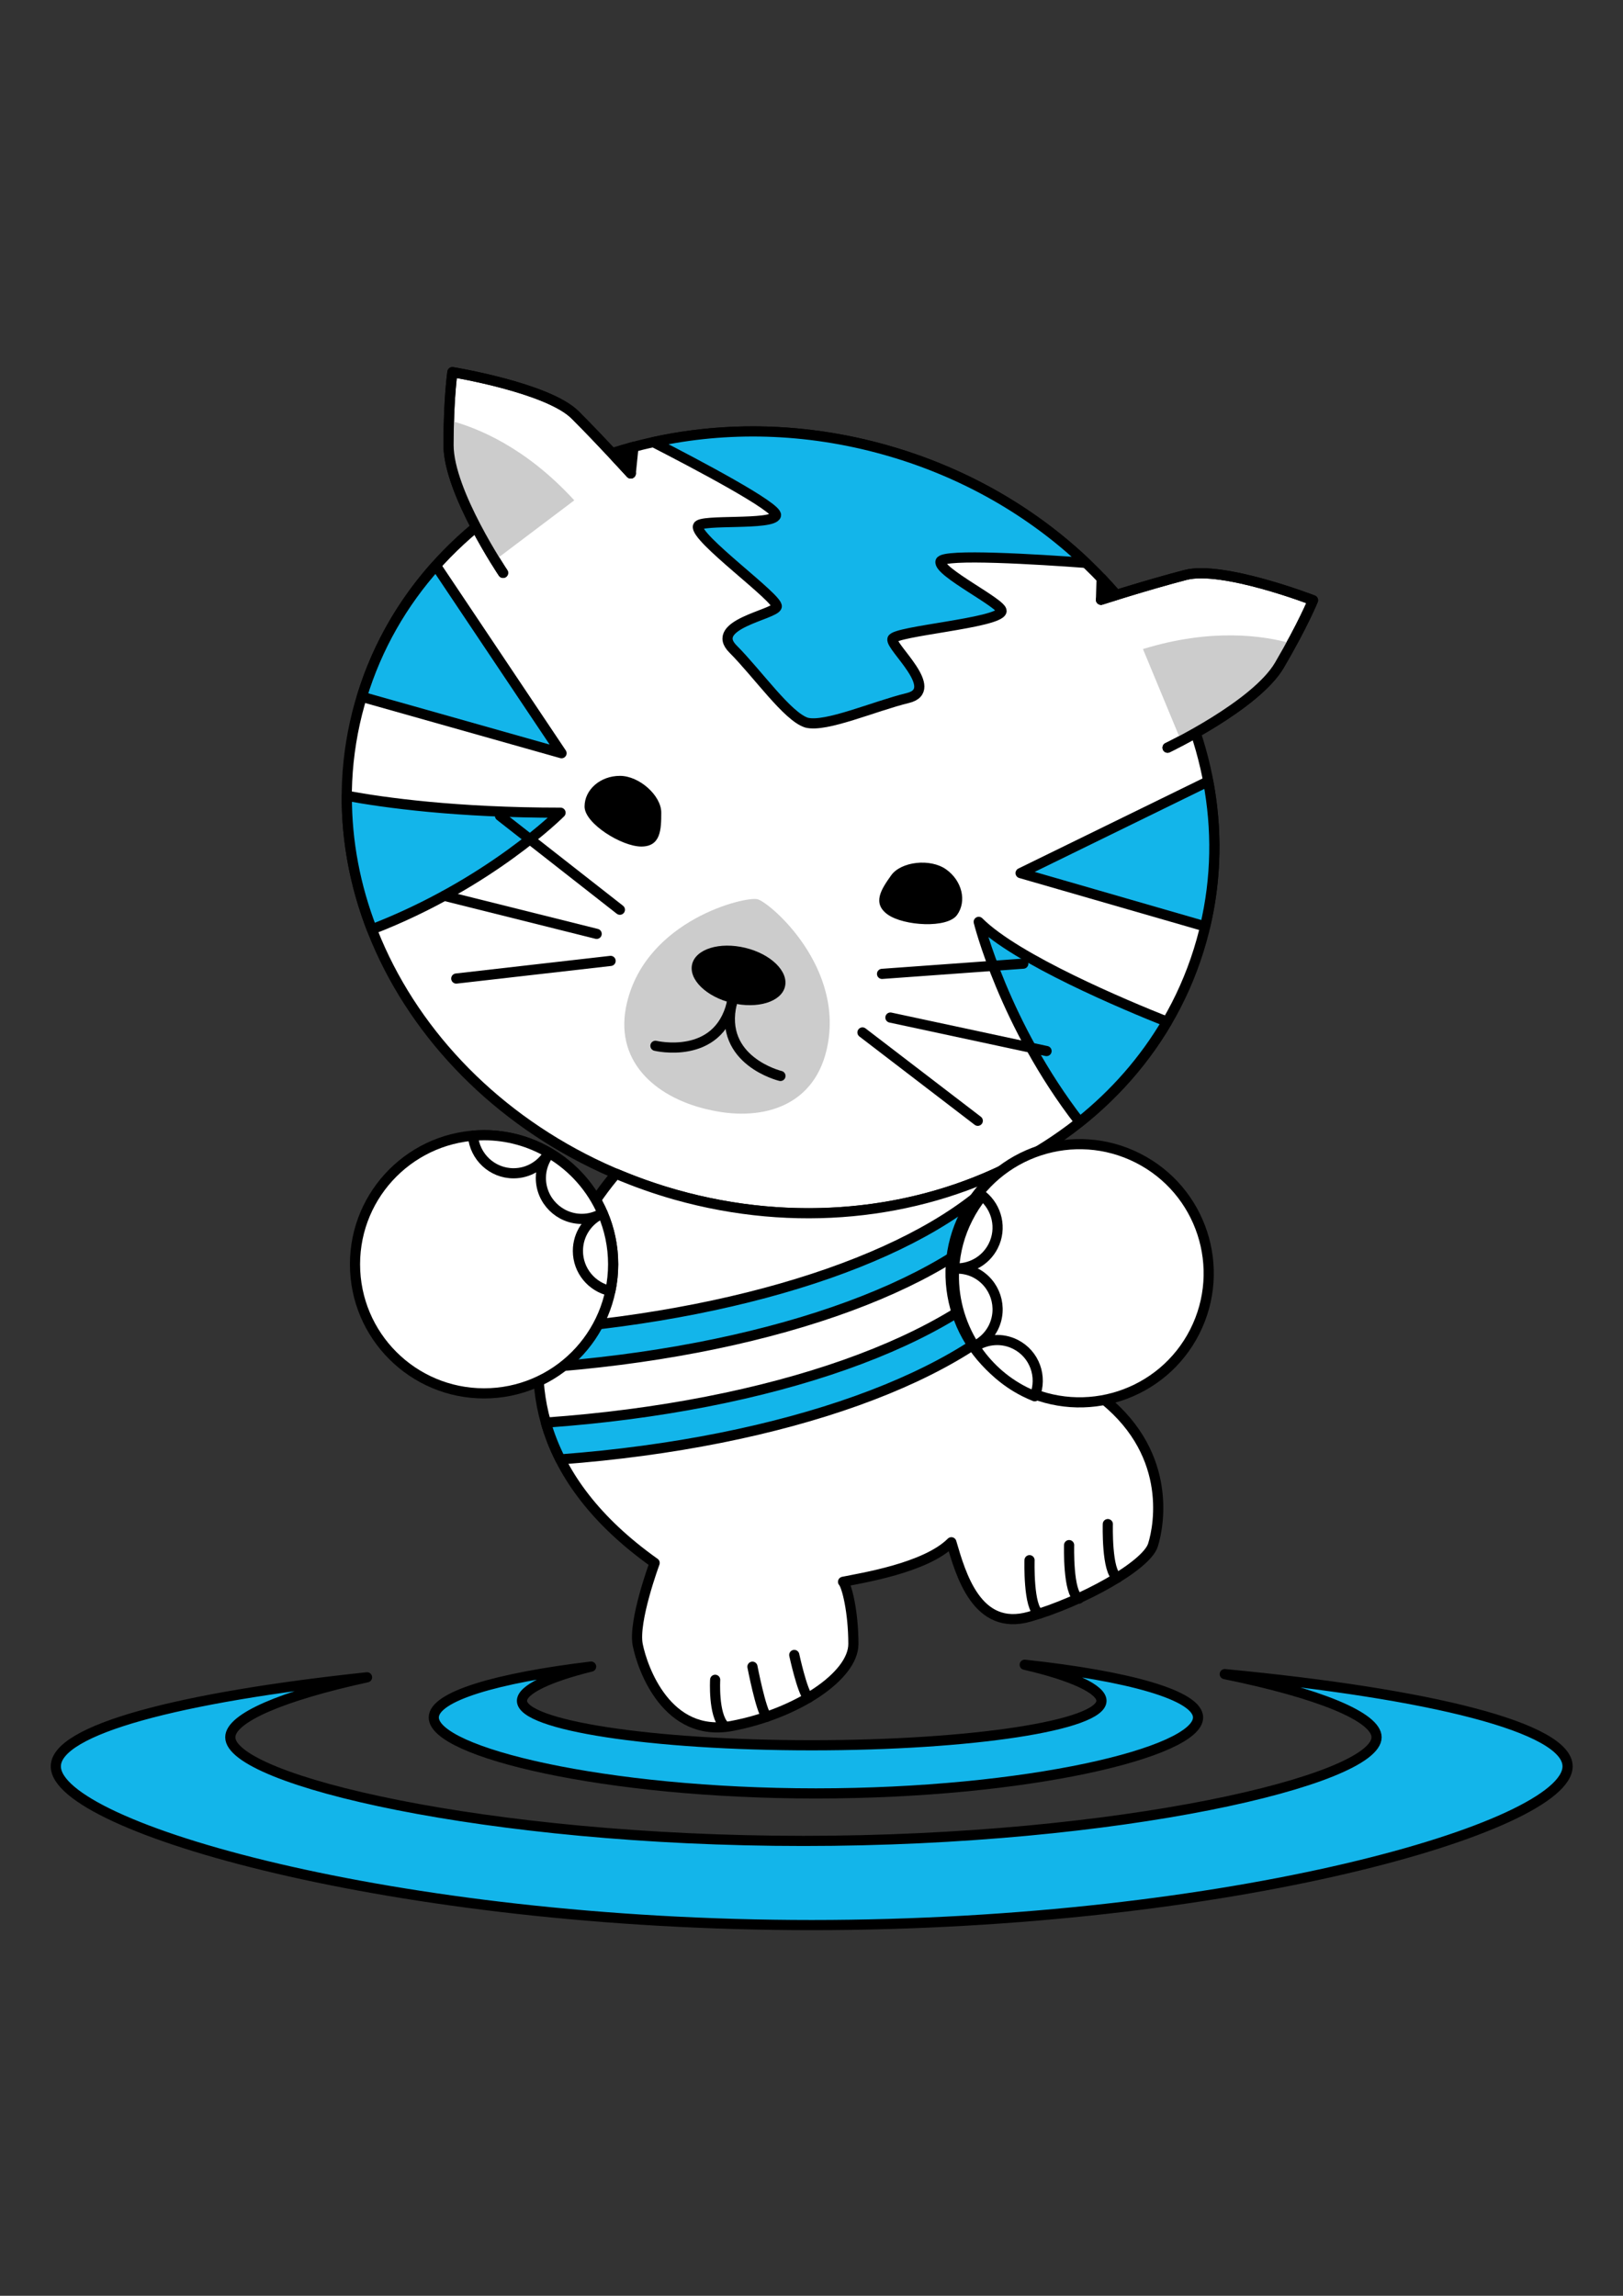 <?xml version="1.0" encoding="iso-8859-1"?>
<!-- Generator: Adobe Illustrator 15.0.2, SVG Export Plug-In . SVG Version: 6.00 Build 0)  -->
<!DOCTYPE svg PUBLIC "-//W3C//DTD SVG 1.1//EN" "http://www.w3.org/Graphics/SVG/1.1/DTD/svg11.dtd">
<svg version="1.1" id="Layer_1" xmlns="http://www.w3.org/2000/svg" xmlns:xlink="http://www.w3.org/1999/xlink" x="0px" y="0px"
	 width="595.281px" height="841.89px" viewBox="0 0 595.281 841.89" style="enable-background:new 0 0 595.281 841.89;"
	 xml:space="preserve">
<rect x="0" y="0" width="595.281" height="841.89" fill="#333333" stroke="none"/>
<g>
	<path style="fill:#FFFFFF;" d="M440.667,345.049c-21.227,75.433-107.584,117.089-192.822,93.082
		C162.584,414.1,110.699,333.49,131.926,258.08c21.248-75.421,107.594-117.101,192.865-93.07
		C410.019,189.029,461.925,269.639,440.667,345.049"/>
	<path style="fill:none;stroke:#000000;stroke-width:3.726;stroke-linecap:round;stroke-linejoin:round;" d="M440.667,345.049
		c-21.227,75.433-107.584,117.089-192.822,93.082C162.584,414.1,110.699,333.49,131.926,258.08
		c21.248-75.421,107.594-117.101,192.865-93.07C410.019,189.029,461.925,269.639,440.667,345.049z"/>
	<path style="fill:#CCCCCC;" d="M259.393,406.806c19.218,4.651,38.65-0.482,43.722-21.538c7.326-30.347-20.755-54.409-25.31-55.516
		c-4.555-1.096-40.52,7.541-47.824,37.855c-5.092,21.076,9.872,34.504,29.079,39.134L259.393,406.806z"/>
	<path style="fill:#13B5EA;" d="M449.218,613.916c34.535,7.035,55.676,15.693,55.676,23.148c0,15.748-94.133,38.018-210.213,38.018
		c-116.091,0-210.214-22.27-210.214-38.018c0-7.047,18.906-15.168,50.155-21.979c-69.169,7.348-114.146,19.238-114.146,32.656
		c0,22.32,124.137,58.201,277.245,58.201c153.109,0,277.234-35.881,277.234-58.201C574.955,633.574,524.917,621.123,449.218,613.916
		"/>
	<path style="fill:none;stroke:#000000;stroke-width:3.726;stroke-linecap:round;stroke-linejoin:round;" d="M449.218,613.916
		c34.535,7.035,55.676,15.693,55.676,23.148c0,15.748-94.133,38.018-210.213,38.018c-116.091,0-210.214-22.27-210.214-38.018
		c0-7.047,18.906-15.168,50.155-21.979c-69.169,7.348-114.146,19.238-114.146,32.656c0,22.32,124.137,58.201,277.245,58.201
		c153.109,0,277.234-35.881,277.234-58.201C574.955,633.574,524.917,621.123,449.218,613.916z"/>
	<path style="fill:#13B5EA;" d="M375.837,610.478c17.488,4.027,28.156,8.971,28.156,13.225c0,9.012-47.588,16.307-106.272,16.307
		c-58.695,0-106.272-7.295-106.272-16.307c0-4.029,9.571-8.658,25.362-12.547c-34.977,4.199-57.707,10.988-57.707,18.658
		c0,12.771,62.756,27.854,140.153,27.854c77.387,0,140.164-15.082,140.164-27.854C439.421,621.724,414.101,614.603,375.837,610.478"
		/>
	<path style="fill:none;stroke:#000000;stroke-width:3.726;stroke-linecap:round;stroke-linejoin:round;" d="M375.837,610.478
		c17.488,4.027,28.156,8.971,28.156,13.225c0,9.012-47.588,16.307-106.272,16.307c-58.695,0-106.272-7.295-106.272-16.307
		c0-4.029,9.571-8.658,25.362-12.547c-34.977,4.199-57.707,10.988-57.707,18.658c0,12.771,62.756,27.854,140.153,27.854
		c77.387,0,140.164-15.082,140.164-27.854C439.421,621.724,414.101,614.603,375.837,610.478z"/>
	<path style="fill:#FFFFFF;" d="M402.49,511.316c-22.623-16.693-29.498-66.451-31.25-83.961
		c-35.416,18.059-79.557,23.117-123.396,10.773c-7.573-2.137-14.835-4.736-21.839-7.701h-0.032c0,0-72.918,80.889,14.137,142.721
		c0,0-7.949,21.432-6.198,30.066c1.719,8.615,10.699,34.193,34.525,29.713c23.837-4.5,44.568-18.314,44.568-30.066
		c0-11.73-2.416-21.42-3.791-22.795c6.553-1.375,30.217-5.006,39.725-14.502c3.459,11.752,9.336,32.816,28.672,27.285
		c19.346-5.531,42.828-18.648,45.268-26.242C425.294,558.978,430.14,531.695,402.49,511.316"/>
	<path style="fill:none;stroke:#000000;stroke-width:3.726;stroke-linecap:round;stroke-linejoin:round;" d="M402.49,511.316
		c-22.623-16.693-29.498-66.451-31.25-83.961c-35.416,18.059-79.557,23.117-123.396,10.773c-7.573-2.137-14.835-4.736-21.839-7.701
		h-0.032c0,0-72.918,80.889,14.137,142.721c0,0-7.949,21.432-6.198,30.066c1.719,8.615,10.699,34.193,34.525,29.713
		c23.837-4.5,44.568-18.314,44.568-30.066c0-11.73-2.416-21.42-3.791-22.795c6.553-1.375,30.217-5.006,39.725-14.502
		c3.459,11.752,9.336,32.816,28.672,27.285c19.346-5.531,42.828-18.648,45.268-26.242
		C425.294,558.978,430.14,531.695,402.49,511.316z"/>
	<path style="fill:#FFFFFF;" d="M184.52,210.084c0,0-20.002-29.67-20.002-46.836c0-17.155,1.418-26.78,1.418-26.78
		s35.02,5.715,45.031,15.705c10.012,10.022,20.378,21.452,20.378,21.452"/>
	<path style="fill:none;stroke:#000000;stroke-width:3.726;stroke-linecap:round;stroke-linejoin:round;" d="M184.52,210.084
		c0,0-20.002-29.67-20.002-46.836c0-17.155,1.418-26.78,1.418-26.78s35.02,5.715,45.031,15.705
		c10.012,10.022,20.378,21.452,20.378,21.452"/>
	<path style="fill:#CCCCCC;" d="M210.634,183.476c-17.735-19.368-35.417-26.63-45.998-29.369c-0.097,2.761-0.118,5.812-0.118,9.142
		c0,6.521,2.857,14.824,6.445,22.645c5.521,10.377,10.388,19.175,10.56,19.497c0,0.011,0,0.032,0.011,0.043L210.634,183.476z"/>
	<path d="M242.538,297.987c0,6.198-0.172,12.45-7.326,12.45c-7.165,0-20.808-8.443-20.808-14.663c0-6.22,5.801-11.258,12.966-11.258
		C234.514,284.517,242.538,291.768,242.538,297.987"/>
	<path d="M326.865,320.986c-3.609,5.07-7.09,10.248-1.258,14.395c5.844,4.146,21.85,5.178,25.438,0.129
		c3.621-5.049,1.816-12.536-4.006-16.683C341.205,314.67,330.462,315.938,326.865,320.986"/>
	<path d="M287.913,361.796c-1.343,5.586-10.044,8.271-19.476,6.016c-9.389-2.288-15.92-8.637-14.577-14.233
		c1.354-5.575,10.055-8.271,19.476-6.005C282.725,349.84,289.256,356.21,287.913,361.796"/>
	<path style="fill:none;stroke:#000000;stroke-width:3.726;stroke-linecap:round;stroke-linejoin:round;" d="M240.4,383.506
		c0,0,22.924,5.532,28.037-15.705"/>
	<path style="fill:none;stroke:#000000;stroke-width:3.726;stroke-linecap:round;stroke-linejoin:round;" d="M286.248,394.56
		c0,0-22.924-5.521-17.811-26.759"/>
	<path style="fill:#FFFFFF;" d="M428.238,274.183c0,0,32.291-15.415,41.004-30.218c8.668-14.792,12.342-23.848,12.342-23.848
		s-33.117-12.826-46.814-9.26c-13.695,3.556-30.947,9.077-30.947,9.077"/>
	<path style="fill:none;stroke:#000000;stroke-width:3.726;stroke-linecap:round;stroke-linejoin:round;" d="M428.238,274.183
		c0,0,32.291-15.415,41.004-30.218c8.668-14.792,12.342-23.848,12.342-23.848s-33.117-12.826-46.814-9.26
		c-13.695,3.556-30.947,9.077-30.947,9.077"/>
	<path style="fill:#CCCCCC;" d="M419.214,238.014c25.072-7.702,44.021-5.006,54.527-2.02c-1.32,2.428-2.824,5.092-4.5,7.971
		c-3.299,5.607-10.002,11.312-17.049,16.221c-10.033,6.155-18.682,11.301-18.992,11.473l-0.021,0.021L419.214,238.014z"/>
	<path style="fill:none;stroke:#000000;stroke-width:3.726;stroke-linecap:round;stroke-linejoin:round;" d="M184.52,210.084
		c0,0-20.002-29.67-20.002-46.836c0-17.155,1.418-26.78,1.418-26.78s35.02,5.715,45.031,15.705
		c10.012,10.022,20.378,21.452,20.378,21.452"/>
	<path style="fill:none;stroke:#000000;stroke-width:3.726;stroke-linecap:round;stroke-linejoin:round;" d="M428.238,274.183
		c0,0,32.291-15.415,41.004-30.218c8.668-14.792,12.342-23.848,12.342-23.848s-33.117-12.826-46.814-9.26
		c-13.695,3.556-30.947,9.077-30.947,9.077"/>
	<path style="fill:#13B5EA;" d="M127.21,291.821c-0.075,16.747,3.115,33.301,9.195,48.995c43.366-16.758,69.19-42.786,69.19-42.786
		C167.235,298.03,140.896,294.346,127.21,291.821"/>
	<path style="fill:none;stroke:#000000;stroke-width:3.726;stroke-linecap:round;stroke-linejoin:round;" d="M127.21,291.821
		c-0.075,16.747,3.115,33.301,9.195,48.995c43.366-16.758,69.19-42.786,69.19-42.786C167.235,298.03,140.896,294.346,127.21,291.821
		z"/>
	<path style="fill:#13B5EA;" d="M132.731,255.523l73.229,20.689l-46.062-68.782C147.631,221.127,138.274,237.305,132.731,255.523"/>
	<path style="fill:none;stroke:#000000;stroke-width:3.726;stroke-linecap:round;stroke-linejoin:round;" d="M132.731,255.523
		l73.229,20.689l-46.062-68.782C147.631,221.127,138.274,237.305,132.731,255.523z"/>
	<path style="fill:#13B5EA;" d="M428.035,374.676c-15.244-6.059-55.301-22.827-69.062-36.62c0,0,9.324,37.662,37.006,73.401
		C408.828,401.209,419.72,388.855,428.035,374.676"/>
	<path style="fill:none;stroke:#000000;stroke-width:3.726;stroke-linecap:round;stroke-linejoin:round;" d="M428.035,374.676
		c-15.244-6.059-55.301-22.827-69.062-36.62c0,0,9.324,37.662,37.006,73.401C408.828,401.209,419.72,388.855,428.035,374.676z"/>
	<path style="fill:#13B5EA;" d="M442,339.721c4.211-17.789,4.404-35.782,1.127-53.185l-68.793,33.645L442,339.721z"/>
	<path style="fill:none;stroke:#000000;stroke-width:3.726;stroke-linecap:round;stroke-linejoin:round;" d="M442,339.721
		c4.211-17.789,4.404-35.782,1.127-53.185l-68.793,33.645L442,339.721z"/>
	<path style="fill:#13B5EA;" d="M332.966,255.975c12.342-2.997-6.424-18.67-5.641-21.624c0.795-2.954,39.037-5.833,40.025-10.205
		c0.623-2.718-23.418-14.416-22.387-18.229c0.805-2.997,36.125-0.773,53.281,0.494c-19.67-18.681-44.646-33.279-73.455-41.4
		c-29.145-8.218-58.406-8.755-85.122-2.868c15.555,7.981,45.783,23.923,44.945,26.855c-1.106,3.781-27.715,1.278-28.606,3.932
		c-1.407,4.232,29.745,26.598,28.886,29.53c-0.859,2.943-25.029,6.553-16.049,15.533c8.97,8.98,20.023,24.857,27.006,27.017
		C302.941,266.803,320.623,258.982,332.966,255.975"/>
	<path style="fill:none;stroke:#000000;stroke-width:3.726;stroke-linecap:round;stroke-linejoin:round;" d="M332.966,255.975
		c12.342-2.997-6.424-18.67-5.641-21.624c0.795-2.954,39.037-5.833,40.025-10.205c0.623-2.718-23.418-14.416-22.387-18.229
		c0.805-2.997,36.125-0.773,53.281,0.494c-19.67-18.681-44.646-33.279-73.455-41.4c-29.145-8.218-58.406-8.755-85.122-2.868
		c15.555,7.981,45.783,23.923,44.945,26.855c-1.106,3.781-27.715,1.278-28.606,3.932c-1.407,4.232,29.745,26.598,28.886,29.53
		c-0.859,2.943-25.029,6.553-16.049,15.533c8.97,8.98,20.023,24.857,27.006,27.017C302.941,266.803,320.623,258.982,332.966,255.975
		z"/>
	<path style="fill:#FFFFFF;" d="M262.304,616c0,0-0.752,12.793,3.373,16.93"/>
	<path style="fill:none;stroke:#000000;stroke-width:3.726;stroke-linecap:round;stroke-linejoin:round;" d="M262.304,616
		c0,0-0.752,12.793,3.373,16.93"/>
	<path style="fill:#FFFFFF;" d="M275.979,611.197c0,0,3.126,16.242,5.242,18.357"/>
	<path style="fill:none;stroke:#000000;stroke-width:3.726;stroke-linecap:round;stroke-linejoin:round;" d="M275.979,611.197
		c0,0,3.126,16.242,5.242,18.357"/>
	<path style="fill:#FFFFFF;" d="M291.318,606.89c0,0,2.9,13.48,5.156,15.736"/>
	<path style="fill:none;stroke:#000000;stroke-width:3.726;stroke-linecap:round;stroke-linejoin:round;" d="M291.318,606.89
		c0,0,2.9,13.48,5.156,15.736"/>
	<path style="fill:#FFFFFF;" d="M377.611,572.138c0,0-0.527,17.66,3.576,19.605"/>
	<path style="fill:none;stroke:#000000;stroke-width:3.726;stroke-linecap:round;stroke-linejoin:round;" d="M377.611,572.138
		c0,0-0.527,17.66,3.576,19.605"/>
	<path style="fill:#FFFFFF;" d="M392.123,566.607c0,0-0.494,17.658,3.588,19.625"/>
	<path style="fill:none;stroke:#000000;stroke-width:3.726;stroke-linecap:round;stroke-linejoin:round;" d="M392.123,566.607
		c0,0-0.494,17.658,3.588,19.625"/>
	<path style="fill:#FFFFFF;" d="M406.324,558.904c0,0-0.504,17.66,3.566,19.627"/>
	<path style="fill:none;stroke:#000000;stroke-width:3.726;stroke-linecap:round;stroke-linejoin:round;" d="M406.324,558.904
		c0,0-0.504,17.66,3.566,19.627"/>
	<path style="fill:#13B5EA;" d="M200.225,521.683c1.268,4.469,3.029,8.98,5.307,13.492c82.521-6.199,149.358-30.443,174.506-62.252
		c-1.354-4.404-2.502-8.818-3.512-13.17C350.851,491.615,283.326,515.785,200.225,521.683"/>
	<path style="fill:none;stroke:#000000;stroke-width:3.726;stroke-linecap:round;stroke-linejoin:round;" d="M200.225,521.683
		c1.268,4.469,3.029,8.98,5.307,13.492c82.521-6.199,149.358-30.443,174.506-62.252c-1.354-4.404-2.502-8.818-3.512-13.17
		C350.851,491.615,283.326,515.785,200.225,521.683z"/>
	<path style="fill:#13B5EA;" d="M373.001,441.341c-0.859-5.605-1.418-10.473-1.771-13.984c-0.559,0.289-1.148,0.559-1.729,0.826
		c-26.588,30.336-91.405,53.334-171.017,59.5c-0.73,4.514-1.128,9.186-1.096,13.943
		C279.352,495.923,346.253,472.472,373.001,441.341"/>
	<path style="fill:none;stroke:#000000;stroke-width:3.726;stroke-linecap:round;stroke-linejoin:round;" d="M373.001,441.341
		c-0.859-5.605-1.418-10.473-1.771-13.984c-0.559,0.289-1.148,0.559-1.729,0.826c-26.588,30.336-91.405,53.334-171.017,59.5
		c-0.73,4.514-1.128,9.186-1.096,13.943C279.352,495.923,346.253,472.472,373.001,441.341z"/>
	<path style="fill:#FFFFFF;" d="M130.207,463.621c0,26.158,21.205,47.342,47.341,47.342c26.146,0,47.341-21.184,47.341-47.342
		c0-26.146-21.194-47.33-47.341-47.33C151.412,416.291,130.207,437.474,130.207,463.621"/>
	<path style="fill:none;stroke:#000000;stroke-width:3.726;stroke-linecap:round;stroke-linejoin:round;" d="M130.207,463.621
		c0,26.158,21.205,47.342,47.341,47.342c26.146,0,47.341-21.184,47.341-47.342c0-26.146-21.194-47.33-47.341-47.33
		C151.412,416.291,130.207,437.474,130.207,463.621z"/>
	<path style="fill:#FFFFFF;" d="M177.548,416.291c-1.364,0-2.75,0.086-4.082,0.193c0.645,7.712,7.025,13.771,14.899,13.771
		c5.554,0,10.345-3.051,12.955-7.52C194.316,418.654,186.217,416.291,177.548,416.291"/>
	<path style="fill:none;stroke:#000000;stroke-width:3.726;stroke-linecap:round;stroke-linejoin:round;" d="M177.548,416.291
		c-1.364,0-2.75,0.086-4.082,0.193c0.645,7.712,7.025,13.771,14.899,13.771c5.554,0,10.345-3.051,12.955-7.52
		C194.316,418.654,186.217,416.291,177.548,416.291z"/>
	<path style="fill:#FFFFFF;" d="M221,444.865c-3.996-9.238-10.86-16.939-19.465-22.012c-1.955,2.535-3.158,5.684-3.158,9.121
		c0,8.281,6.746,15.008,15.039,15.008C216.209,446.982,218.776,446.175,221,444.865"/>
	<path style="fill:none;stroke:#000000;stroke-width:3.726;stroke-linecap:round;stroke-linejoin:round;" d="M221,444.865
		c-3.996-9.238-10.86-16.939-19.465-22.012c-1.955,2.535-3.158,5.684-3.158,9.121c0,8.281,6.746,15.008,15.039,15.008
		C216.209,446.982,218.776,446.175,221,444.865z"/>
	<path style="fill:#FFFFFF;" d="M211.966,458.722c0,7.23,5.103,13.256,11.892,14.686c0.666-3.158,1.031-6.412,1.031-9.785
		c0-6.639-1.375-12.955-3.846-18.682C215.693,447.25,211.966,452.535,211.966,458.722"/>
	<path style="fill:none;stroke:#000000;stroke-width:3.726;stroke-linecap:round;stroke-linejoin:round;" d="M211.966,458.722
		c0,7.23,5.103,13.256,11.892,14.686c0.666-3.158,1.031-6.412,1.031-9.785c0-6.639-1.375-12.955-3.846-18.682
		C215.693,447.25,211.966,452.535,211.966,458.722z"/>
	<path style="fill:#FFFFFF;" d="M438.207,488.339c11.816-23.344,2.504-51.82-20.818-63.637
		c-23.311-11.828-51.809-2.504-63.625,20.816c-11.816,23.322-2.504,51.801,20.809,63.615
		C397.882,520.951,426.38,511.65,438.207,488.339"/>
	<path style="fill:none;stroke:#000000;stroke-width:3.726;stroke-linecap:round;stroke-linejoin:round;" d="M438.207,488.339
		c11.816-23.344,2.504-51.82-20.818-63.637c-23.311-11.828-51.809-2.504-63.625,20.816c-11.816,23.322-2.504,51.801,20.809,63.615
		C397.882,520.951,426.38,511.65,438.207,488.339z"/>
	<path style="fill:#FFFFFF;" d="M349.949,465.21c-0.623,10.066,2.041,20.014,7.412,28.445c2.879-1.396,5.359-3.643,6.918-6.703
		c3.738-7.412,0.795-16.445-6.605-20.205C355.191,465.49,352.527,465.072,349.949,465.21"/>
	<path style="fill:none;stroke:#000000;stroke-width:3.726;stroke-linecap:round;stroke-linejoin:round;" d="M349.949,465.21
		c-0.623,10.066,2.041,20.014,7.412,28.445c2.879-1.396,5.359-3.643,6.918-6.703c3.738-7.412,0.795-16.445-6.605-20.205
		C355.191,465.49,352.527,465.072,349.949,465.21z"/>
	<path style="fill:#FFFFFF;" d="M375.785,510.349c1.234,0.623,2.48,1.16,3.727,1.678c2.9-7.178-0.031-15.459-7.057-19.025
		c-4.941-2.502-10.592-1.965-14.965,0.859C361.894,500.65,368.039,506.439,375.785,510.349"/>
	<path style="fill:none;stroke:#000000;stroke-width:3.726;stroke-linecap:round;stroke-linejoin:round;" d="M375.785,510.349
		c1.234,0.623,2.48,1.16,3.727,1.678c2.9-7.178-0.031-15.459-7.057-19.025c-4.941-2.502-10.592-1.965-14.965,0.859
		C361.894,500.65,368.039,506.439,375.785,510.349z"/>
	<path style="fill:#FFFFFF;" d="M364.279,456.939c3.266-6.445,1.418-14.115-3.963-18.477c-2.041,2.514-3.824,5.264-5.34,8.26
		c-3.029,5.92-4.641,12.172-5.027,18.402C355.75,465.49,361.486,462.451,364.279,456.939"/>
	<path style="fill:none;stroke:#000000;stroke-width:3.726;stroke-linecap:round;stroke-linejoin:round;" d="M364.279,456.939
		c3.266-6.445,1.418-14.115-3.963-18.477c-2.041,2.514-3.824,5.264-5.34,8.26c-3.029,5.92-4.641,12.172-5.027,18.402
		C355.75,465.49,361.486,462.451,364.279,456.939z"/>
	<polygon points="231.345,173.625 232.344,163.882 224.491,166.213 	"/>
	<polygon style="fill:none;stroke:#000000;stroke-width:3.726;stroke-linecap:round;stroke-linejoin:round;" points="
		231.345,173.625 232.344,163.882 224.491,166.213 	"/>
	<polygon points="403.822,219.935 409.482,218.162 404.046,212.157 	"/>
	<polygon style="fill:none;stroke:#000000;stroke-width:3.726;stroke-linecap:round;stroke-linejoin:round;" points="
		403.822,219.935 409.482,218.162 404.046,212.157 	"/>
	<line style="fill:none;" x1="167.354" y1="358.842" x2="223.954" y2="352.375"/>
	
		<line style="fill:none;stroke:#000000;stroke-width:3.726;stroke-linecap:round;stroke-linejoin:round;" x1="167.354" y1="358.842" x2="223.954" y2="352.375"/>
	<line style="fill:none;" x1="218.841" y1="342.46" x2="163.014" y2="328.506"/>
	
		<line style="fill:none;stroke:#000000;stroke-width:3.726;stroke-linecap:round;stroke-linejoin:round;" x1="218.841" y1="342.46" x2="163.014" y2="328.506"/>
	<line style="fill:none;" x1="227.359" y1="333.608" x2="183.392" y2="299.18"/>
	
		<line style="fill:none;stroke:#000000;stroke-width:3.726;stroke-linecap:round;stroke-linejoin:round;" x1="227.359" y1="333.608" x2="183.392" y2="299.18"/>
	<line style="fill:none;" x1="316.337" y1="378.607" x2="358.628" y2="411.006"/>
	
		<line style="fill:none;stroke:#000000;stroke-width:3.726;stroke-linecap:round;stroke-linejoin:round;" x1="316.337" y1="378.607" x2="358.628" y2="411.006"/>
	<line style="fill:none;" x1="326.585" y1="373.15" x2="383.851" y2="385.429"/>
	
		<line style="fill:none;stroke:#000000;stroke-width:3.726;stroke-linecap:round;stroke-linejoin:round;" x1="326.585" y1="373.15" x2="383.851" y2="385.429"/>
	<line style="fill:none;" x1="323.513" y1="357.134" x2="375.322" y2="353.385"/>
	
		<line style="fill:none;stroke:#000000;stroke-width:3.726;stroke-linecap:round;stroke-linejoin:round;" x1="323.513" y1="357.134" x2="375.322" y2="353.385"/>
</g>
</svg>
